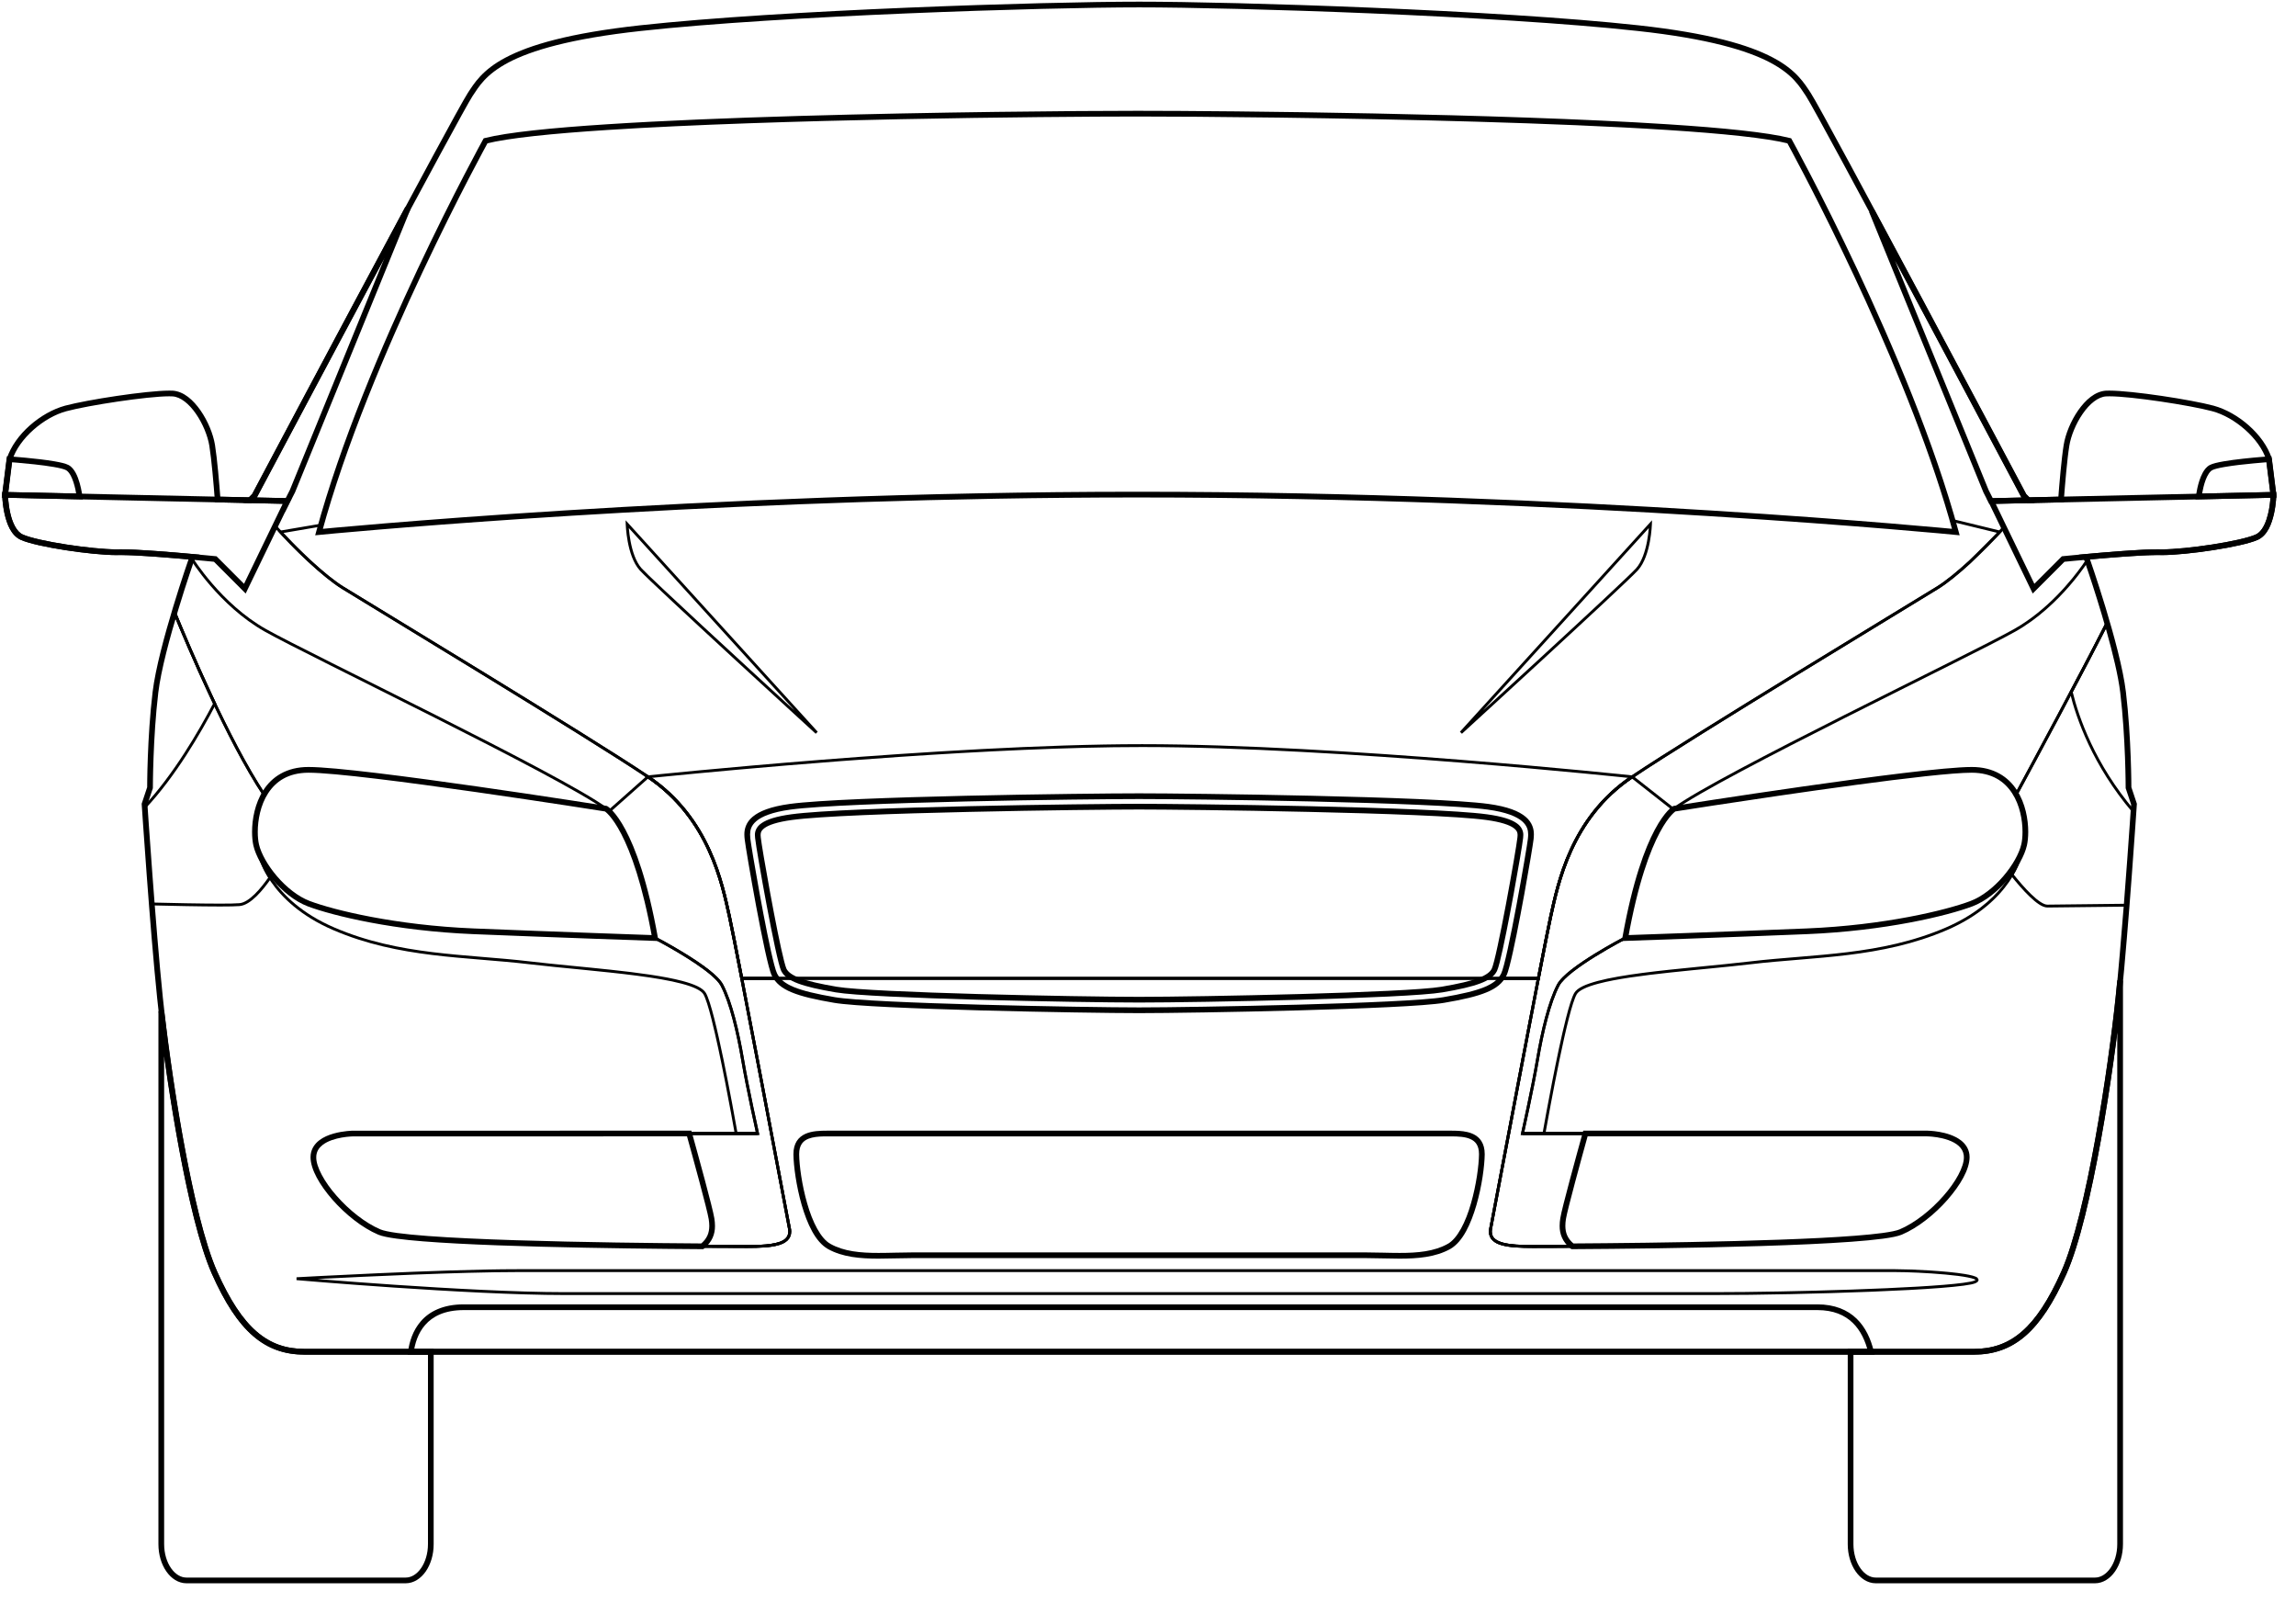 <svg width="106" height="74" viewBox="0 0 106 74" fill="none" xmlns="http://www.w3.org/2000/svg">
<path d="M28.954 24.189L28.905 24.234L37.654 33.862L37.703 33.818L37.748 33.77C37.746 33.769 37.276 33.339 36.56 32.682C34.413 30.714 30.056 26.709 29.626 26.234C29.349 25.93 29.193 25.416 29.112 24.98C29.071 24.761 29.048 24.563 29.035 24.419C29.022 24.275 29.02 24.187 29.02 24.187L28.954 24.189L28.888 24.191C28.891 24.197 28.921 25.642 29.529 26.322C29.827 26.651 31.854 28.532 33.814 30.339C35.773 32.143 37.658 33.867 37.658 33.867L37.752 33.774L28.883 24.013L28.888 24.191L28.954 24.189Z" fill="black"/>
<path d="M76.198 24.189L76.149 24.145L67.4 33.774L67.494 33.867C67.494 33.867 69.379 32.143 71.338 30.339C73.298 28.532 75.325 26.651 75.624 26.322C76.231 25.642 76.26 24.197 76.264 24.191L76.269 24.013L76.149 24.145L76.198 24.189L76.132 24.187C76.132 24.188 76.122 24.543 76.04 24.98C75.959 25.416 75.802 25.93 75.526 26.234C75.241 26.549 73.206 28.439 71.249 30.242C70.27 31.143 69.308 32.026 68.592 32.682C67.876 33.339 67.406 33.769 67.405 33.77L67.449 33.818L67.498 33.862L76.247 24.234L76.198 24.189Z" fill="black"/>
<path d="M98.013 31.954L98.078 31.947C97.973 31.07 97.666 29.862 97.343 28.744L97.297 28.582L97.221 28.732C96.78 29.606 96.181 30.749 95.564 31.911L95.553 31.933L95.558 31.957C95.854 33.166 96.603 35.318 98.444 37.493L98.549 37.617L98.56 37.455C98.574 37.244 98.583 37.124 98.583 37.124L98.583 37.11L98.327 36.342L98.264 36.363H98.33C98.33 36.362 98.331 34.051 98.078 31.947L98.013 31.954L97.947 31.962C98.073 33.009 98.136 34.11 98.167 34.948C98.198 35.787 98.198 36.362 98.198 36.363V36.374L98.454 37.14L98.517 37.119L98.451 37.115C98.451 37.115 98.443 37.235 98.428 37.446L98.494 37.45L98.544 37.408C96.72 35.252 95.978 33.12 95.687 31.926L95.623 31.942L95.681 31.972C96.297 30.81 96.896 29.666 97.339 28.791L97.28 28.761L97.216 28.78C97.539 29.895 97.844 31.101 97.947 31.962L98.013 31.954Z" fill="black"/>
<path d="M8.052 28.253L7.989 28.234C7.615 29.48 7.226 30.934 7.104 31.945C6.852 34.05 6.852 36.36 6.852 36.361H6.918L6.855 36.34L6.6 37.108L6.6 37.121C6.6 37.121 6.603 37.174 6.611 37.272L6.622 37.422L6.725 37.312C8.111 35.832 9.275 33.83 9.968 32.505L9.984 32.476L9.969 32.446C9.143 30.705 8.447 29.048 8.113 28.228L8.042 28.055L7.989 28.234L8.052 28.253L7.991 28.278C8.326 29.099 9.022 30.758 9.85 32.503L9.91 32.475L9.852 32.444C9.162 33.763 8 35.758 6.628 37.222L6.677 37.267L6.742 37.262C6.735 37.165 6.732 37.113 6.732 37.113L6.666 37.117L6.729 37.138L6.984 36.372V36.361C6.984 36.36 6.984 35.785 7.015 34.947C7.047 34.108 7.11 33.007 7.235 31.961C7.355 30.967 7.742 29.515 8.115 28.272L8.052 28.253Z" fill="black"/>
<path d="M95.248 25.801L95.201 25.755L93.899 27.057L92.528 24.223L92.463 24.297C91.557 25.318 90.238 26.561 89.414 27.071C88.037 27.923 78.158 33.89 75.314 35.801C72.448 37.727 71.854 40.818 71.527 42.281C71.198 43.749 68.746 56.737 68.746 56.737L68.745 56.74V56.742L68.738 56.842C68.736 57.185 68.988 57.385 69.348 57.48C69.712 57.579 70.206 57.598 70.771 57.598C71.36 57.598 75.229 57.591 79.14 57.504C81.095 57.46 83.061 57.397 84.633 57.304C86.208 57.211 87.376 57.094 87.778 56.926C88.517 56.614 89.283 55.997 89.87 55.33C90.455 54.661 90.863 53.949 90.866 53.415L90.858 53.294C90.785 52.766 90.296 52.51 89.85 52.384C89.4 52.256 88.973 52.253 88.969 52.253L70.289 52.252V52.318L70.353 52.333C70.354 52.331 70.825 50.222 71.044 48.929C71.262 47.643 71.591 46.268 71.999 45.495C72.188 45.131 72.958 44.581 73.673 44.141C74.031 43.92 74.377 43.722 74.633 43.581C74.889 43.439 75.054 43.354 75.054 43.353L75.083 43.339L75.089 43.306C75.897 38.792 77.004 37.639 77.266 37.425L77.224 37.374L77.261 37.429L77.262 37.428H77.263L77.33 37.379L77.291 37.325L77.308 37.389L77.31 37.389L77.322 37.385L77.332 37.378C78.389 36.606 81.803 34.838 85.204 33.122C88.607 31.405 92.001 29.738 93.044 29.152C95.16 27.959 96.47 25.818 96.474 25.814L96.476 25.81L96.518 25.715L96.563 25.613L96.452 25.623C95.758 25.684 95.241 25.736 95.241 25.736L95.218 25.738L95.201 25.755L95.248 25.801L95.254 25.867C95.255 25.867 95.771 25.815 96.463 25.754L96.457 25.689L96.397 25.662L96.357 25.753L96.417 25.779L96.361 25.745C96.361 25.745 96.281 25.876 96.127 26.093C95.664 26.745 94.538 28.16 92.979 29.037C91.945 29.619 88.548 31.288 85.145 33.005C81.74 34.723 78.333 36.485 77.254 37.272L77.293 37.325L77.277 37.26L77.275 37.261L77.262 37.264L77.188 37.319L77.186 37.32L77.184 37.322L77.182 37.323C76.883 37.571 75.77 38.754 74.96 43.283L75.024 43.295L74.994 43.236C74.993 43.237 74.325 43.583 73.604 44.029C72.882 44.478 72.11 45.011 71.883 45.434C71.461 46.235 71.134 47.613 70.915 48.907C70.805 49.55 70.633 50.399 70.487 51.088C70.343 51.776 70.225 52.303 70.224 52.304L70.206 52.384L88.969 52.385C88.969 52.385 89.07 52.385 89.228 52.402C89.466 52.426 89.826 52.486 90.131 52.625C90.438 52.767 90.683 52.979 90.727 53.312L90.734 53.415C90.737 53.883 90.347 54.59 89.771 55.242C89.196 55.898 88.439 56.505 87.727 56.805C87.375 56.956 86.192 57.082 84.625 57.173C79.917 57.45 71.653 57.466 70.771 57.466C70.21 57.466 69.722 57.445 69.383 57.352C69.042 57.254 68.872 57.11 68.87 56.842L68.876 56.758L68.811 56.75L68.875 56.762C68.875 56.76 69.028 55.95 69.263 54.71C69.969 50.988 71.41 43.405 71.656 42.31C71.983 40.844 72.571 37.802 75.388 35.91C78.225 34.004 88.106 28.036 89.483 27.183C90.33 26.658 91.647 25.414 92.561 24.385L92.512 24.341L92.453 24.369L93.861 27.281L95.294 25.848L95.248 25.801Z" fill="black"/>
<path d="M36.456 56.75L36.52 56.737C36.52 56.737 34.068 43.749 33.739 42.281C33.412 40.818 32.819 37.727 29.952 35.801C27.108 33.89 17.229 27.923 15.852 27.071C15.012 26.552 13.656 25.268 12.749 24.236L12.683 24.162L11.283 27.057L9.965 25.738L9.942 25.736C9.941 25.736 9.467 25.689 8.818 25.631L8.707 25.621L8.788 25.806L8.79 25.81L8.792 25.814C8.796 25.818 10.106 27.959 12.222 29.152C13.265 29.738 16.659 31.405 20.062 33.122C23.463 34.838 26.877 36.606 27.934 37.378L27.944 37.385L27.946 37.386L28.001 37.426L28.002 37.427L28.004 37.428L28.042 37.374L28 37.425C28.262 37.639 29.369 38.792 30.177 43.306L30.183 43.339L30.212 43.353C30.212 43.354 30.377 43.439 30.633 43.581C31.017 43.793 31.603 44.131 32.13 44.487C32.657 44.842 33.126 45.224 33.267 45.495C33.675 46.268 34.004 47.643 34.222 48.929C34.441 50.222 34.913 52.331 34.913 52.333L34.977 52.318V52.252L16.298 52.253C16.294 52.253 15.866 52.256 15.416 52.384C14.969 52.51 14.481 52.766 14.408 53.294L14.4 53.416C14.403 53.95 14.812 54.661 15.396 55.33C15.983 55.997 16.75 56.614 17.488 56.926C17.89 57.094 19.058 57.211 20.634 57.304C25.349 57.582 33.612 57.598 34.495 57.598C35.059 57.598 35.554 57.579 35.917 57.48C36.278 57.385 36.53 57.185 36.528 56.843L36.521 56.742V56.74L36.52 56.737L36.456 56.75L36.39 56.758L36.396 56.843C36.395 56.98 36.351 57.078 36.267 57.16C36.015 57.412 35.336 57.469 34.495 57.466C33.907 57.466 30.038 57.459 26.13 57.372C24.175 57.329 22.21 57.265 20.641 57.173C19.075 57.082 17.891 56.956 17.54 56.805C16.828 56.505 16.07 55.898 15.496 55.243C14.92 54.59 14.529 53.883 14.532 53.416L14.539 53.312C14.595 52.87 15.019 52.634 15.452 52.51C15.666 52.45 15.879 52.418 16.037 52.402C16.195 52.385 16.298 52.385 16.298 52.385L35.059 52.384L35.042 52.304C35.041 52.303 34.924 51.776 34.779 51.088C34.633 50.399 34.461 49.55 34.352 48.907C34.132 47.613 33.805 46.235 33.383 45.434C33.156 45.012 32.385 44.478 31.662 44.029C30.941 43.583 30.273 43.237 30.273 43.236L30.242 43.295L30.307 43.283C29.495 38.754 28.383 37.571 28.084 37.323L28.082 37.322L28.078 37.319L28.04 37.373L28.079 37.32L28.014 37.272L28.004 37.264L27.989 37.26L27.973 37.325L28.012 37.272C26.933 36.485 23.526 34.723 20.122 33.005C16.718 31.288 13.321 29.619 12.287 29.037C11.248 28.452 10.401 27.628 9.815 26.951C9.522 26.612 9.294 26.311 9.139 26.093C8.985 25.876 8.905 25.745 8.905 25.745L8.849 25.779L8.909 25.753L8.873 25.67L8.812 25.696L8.806 25.762C9.455 25.82 9.927 25.867 9.928 25.867L9.935 25.801L9.888 25.848L11.321 27.281L12.759 24.309L12.7 24.28L12.65 24.323C13.565 25.364 14.919 26.648 15.783 27.183C17.16 28.036 27.041 34.004 29.879 35.91C32.695 37.802 33.283 40.844 33.61 42.31C33.774 43.039 34.469 46.655 35.124 50.084C35.45 51.799 35.767 53.469 36.003 54.71C36.12 55.33 36.217 55.843 36.285 56.201C36.353 56.559 36.391 56.762 36.391 56.762L36.456 56.75Z" fill="black"/>
<path d="M91.187 59.163L91.159 59.103C91.09 59.136 90.9 59.176 90.629 59.211C88.724 59.466 82.683 59.641 79.126 59.641C75.058 59.641 30.567 59.641 26.07 59.641C23.824 59.641 20.73 59.469 18.2 59.298C16.934 59.212 15.809 59.126 15 59.062C14.191 58.997 13.7 58.955 13.699 58.954L13.694 59.02L13.697 59.086C13.698 59.086 14.113 59.063 14.791 59.027C16.826 58.923 21.232 58.713 23.893 58.713C27.445 58.713 86.202 58.713 87.492 58.713C88.07 58.713 89.018 58.754 89.819 58.828C90.219 58.864 90.583 58.909 90.843 58.961C90.974 58.986 91.079 59.014 91.145 59.041L91.215 59.077L91.222 59.084L91.239 59.074H91.219L91.222 59.084L91.239 59.074H91.219H91.24L91.222 59.064L91.219 59.074H91.24L91.222 59.064L91.209 59.075L91.159 59.103L91.187 59.163L91.215 59.223L91.306 59.166L91.351 59.074L91.297 58.974C91.196 58.897 90.994 58.852 90.708 58.802C89.856 58.662 88.313 58.582 87.492 58.581C86.202 58.581 27.445 58.581 23.893 58.581C20.337 58.581 13.69 58.954 13.69 58.954L13.688 59.085C13.689 59.085 21.566 59.773 26.07 59.773C30.567 59.773 75.058 59.773 79.126 59.773C81.161 59.773 84.005 59.716 86.427 59.619C87.638 59.571 88.743 59.513 89.589 59.447C90.013 59.413 90.371 59.379 90.647 59.342C90.924 59.305 91.112 59.269 91.215 59.223L91.187 59.163ZM98.26 36.362H98.326C98.326 36.361 98.327 34.051 98.074 31.946C97.969 31.07 97.662 29.862 97.339 28.743L97.293 28.582L97.217 28.732C96.06 31.02 93.829 35.154 93.02 36.647L93.003 36.679L93.021 36.71C93.326 37.248 93.434 37.891 93.434 38.4C93.434 38.632 93.412 38.836 93.377 38.986C93.349 39.111 93.3 39.248 93.238 39.39L93.197 39.482H93.299V39.416L93.234 39.403C93.234 39.404 93.228 39.434 93.211 39.493C93.091 39.912 92.448 41.685 89.825 42.813C86.817 44.105 83.766 44.025 80.807 44.374C79.332 44.549 77.433 44.697 75.84 44.904C75.043 45.009 74.323 45.128 73.769 45.275C73.215 45.424 72.824 45.587 72.678 45.829C72.565 46.026 72.437 46.445 72.296 46.995C71.876 48.642 71.373 51.426 71.215 52.309L71.28 52.321V52.255H70.29V52.386L88.97 52.388C88.97 52.388 89.072 52.388 89.23 52.404C89.468 52.429 89.827 52.488 90.133 52.628C90.44 52.769 90.685 52.982 90.729 53.315L90.736 53.418C90.738 53.886 90.348 54.592 89.772 55.245C89.198 55.9 88.44 56.507 87.728 56.808C87.376 56.959 86.193 57.085 84.627 57.175C79.919 57.452 71.655 57.469 70.772 57.468C70.212 57.469 69.724 57.448 69.385 57.355C69.044 57.257 68.874 57.112 68.872 56.845L68.878 56.761L68.812 56.753L68.877 56.765C68.877 56.763 68.963 56.307 69.106 55.554C69.534 53.294 70.467 48.373 71.088 45.172L71.103 45.094H69.284L69.264 45.12C68.936 45.569 68.197 45.828 66.644 46.092C64.927 46.386 55.082 46.565 52.589 46.565C50.097 46.565 40.252 46.386 38.535 46.092C36.981 45.828 36.242 45.569 35.914 45.12L35.895 45.094H34.165L34.181 45.172C34.595 47.306 35.147 50.205 35.596 52.569C35.821 53.752 36.02 54.801 36.162 55.554C36.305 56.307 36.391 56.763 36.391 56.765L36.456 56.753L36.391 56.761L36.397 56.845C36.395 56.983 36.351 57.08 36.267 57.163C36.016 57.415 35.336 57.472 34.496 57.468C33.907 57.468 30.039 57.462 26.13 57.375C24.176 57.331 22.211 57.268 20.641 57.175C19.075 57.085 17.892 56.959 17.54 56.808C16.828 56.507 16.071 55.9 15.496 55.246C14.92 54.593 14.529 53.886 14.533 53.419L14.539 53.315V53.315C14.596 52.873 15.019 52.636 15.452 52.513C15.667 52.452 15.879 52.421 16.038 52.404C16.196 52.388 16.298 52.388 16.299 52.388L34.978 52.386V52.255H33.988V52.321L34.052 52.309C33.948 51.72 33.689 50.286 33.404 48.909C33.261 48.219 33.112 47.544 32.972 46.995C32.831 46.445 32.703 46.026 32.59 45.829C32.443 45.587 32.053 45.424 31.499 45.275C29.838 44.836 26.674 44.636 24.461 44.374C21.502 44.025 18.451 44.105 15.444 42.813C13.944 42.169 13.092 41.314 12.614 40.621C12.375 40.274 12.23 39.968 12.144 39.749C12.101 39.64 12.073 39.553 12.057 39.493C12.04 39.434 12.034 39.404 12.033 39.403L11.969 39.416V39.482H11.97V39.416L11.912 39.448L11.913 39.45L12.031 39.391C11.968 39.248 11.92 39.111 11.891 38.986C11.856 38.836 11.834 38.632 11.834 38.401C11.834 37.891 11.942 37.246 12.248 36.708L12.268 36.672L12.245 36.639C10.596 34.164 8.734 29.752 8.113 28.23L8.042 28.057L7.989 28.236C7.615 29.482 7.226 30.935 7.104 31.946C6.852 34.051 6.852 36.361 6.852 36.362H6.918L6.855 36.342L6.6 37.11L6.6 37.123C6.6 37.123 6.978 42.834 7.314 46.069C7.652 49.307 8.656 56.104 9.839 58.769C11.014 61.421 12.261 62.464 14.056 62.461H91.123C92.917 62.464 94.166 61.421 95.34 58.769C96.523 56.104 97.527 49.307 97.865 46.069C98.201 42.834 98.579 37.123 98.579 37.123L98.58 37.11L98.323 36.342L98.26 36.362L98.198 36.383L98.45 37.14L98.513 37.119L98.447 37.114C98.447 37.115 98.424 37.471 98.383 38.057C98.261 39.814 97.985 43.632 97.733 46.055C97.399 49.282 96.388 56.09 95.22 58.715C94.043 61.353 92.855 62.327 91.123 62.329H14.056C12.323 62.327 11.136 61.353 9.959 58.715C8.791 56.09 7.78 49.282 7.445 46.055C7.277 44.44 7.099 42.204 6.962 40.373C6.894 39.457 6.837 38.643 6.796 38.057C6.756 37.471 6.732 37.115 6.732 37.114L6.666 37.119L6.729 37.14L6.984 36.373V36.362C6.984 36.361 6.984 35.786 7.015 34.948C7.047 34.109 7.11 33.009 7.235 31.962C7.355 30.968 7.742 29.516 8.115 28.273L8.052 28.254L7.991 28.28C8.614 29.805 10.475 34.218 12.136 36.712L12.191 36.675L12.133 36.643C11.812 37.209 11.703 37.873 11.702 38.401C11.702 38.641 11.725 38.852 11.762 39.016C11.794 39.151 11.845 39.296 11.911 39.445L11.971 39.418L12.029 39.386L12.028 39.384L12.009 39.35H11.969H11.889L11.904 39.429C11.905 39.441 12.345 41.626 15.392 42.934C18.432 44.239 21.5 44.157 24.446 44.506C25.924 44.68 27.823 44.828 29.411 45.035C30.204 45.139 30.921 45.258 31.465 45.402C32.01 45.543 32.381 45.722 32.476 45.895C32.573 46.061 32.706 46.483 32.844 47.028C33.262 48.666 33.766 51.45 33.923 52.332L33.932 52.386H34.978V52.255L16.298 52.256C16.294 52.256 15.866 52.259 15.416 52.386C14.97 52.513 14.481 52.769 14.409 53.297L14.401 53.419C14.403 53.953 14.812 54.664 15.397 55.333C15.984 55.999 16.75 56.617 17.489 56.929C17.89 57.097 19.059 57.213 20.634 57.307C25.35 57.584 33.612 57.6 34.496 57.6C35.06 57.6 35.554 57.581 35.918 57.482C36.278 57.388 36.53 57.187 36.528 56.845L36.522 56.745V56.743L36.521 56.74C36.521 56.74 35.138 49.416 34.31 45.147L34.245 45.16V45.225H35.861V45.16L35.809 45.199C36.187 45.704 36.957 45.954 38.513 46.222C40.263 46.52 50.087 46.696 52.589 46.697C55.092 46.696 64.917 46.52 66.666 46.222C68.222 45.954 68.992 45.704 69.37 45.199L69.317 45.16V45.225H71.023V45.16L70.959 45.147C70.131 49.416 68.747 56.74 68.747 56.74L68.747 56.742V56.745L68.74 56.845C68.738 57.187 68.989 57.388 69.35 57.482C69.714 57.581 70.208 57.6 70.772 57.6C71.361 57.6 75.231 57.593 79.141 57.507C81.097 57.463 83.062 57.399 84.634 57.307C86.21 57.213 87.378 57.097 87.779 56.929C88.518 56.617 89.285 55.999 89.871 55.332C90.456 54.664 90.864 53.952 90.868 53.418L90.86 53.297C90.787 52.769 90.298 52.513 89.852 52.386C89.402 52.259 88.974 52.256 88.971 52.256L70.29 52.255V52.386H71.336L71.345 52.332C71.45 51.744 71.708 50.311 71.993 48.935C72.136 48.247 72.284 47.573 72.424 47.028C72.562 46.483 72.695 46.061 72.792 45.895C72.886 45.722 73.258 45.543 73.802 45.402C75.438 44.969 78.606 44.767 80.822 44.506C83.768 44.157 86.835 44.239 89.877 42.934C92.923 41.626 93.362 39.441 93.364 39.429L93.379 39.35H93.298V39.416L93.359 39.443C93.423 39.295 93.475 39.151 93.505 39.016C93.543 38.852 93.566 38.64 93.566 38.4C93.565 37.873 93.456 37.211 93.136 36.645L93.078 36.678L93.136 36.709C93.946 35.216 96.176 31.083 97.335 28.791L97.276 28.761L97.213 28.78C97.535 29.895 97.84 31.101 97.944 31.962C98.069 33.009 98.132 34.109 98.163 34.948C98.195 35.786 98.195 36.361 98.195 36.362V36.373L98.198 36.383L98.26 36.362Z" fill="black"/>
<path d="M91.921 23.128L91.923 23.26L93.945 23.216L93.521 22.792L93.428 22.885L93.544 22.823C93.544 22.823 89.474 15.159 86.533 9.682L86.295 9.795L91.569 22.729L91.803 23.188L91.841 23.262L91.923 23.26L91.921 23.128L92.038 23.068L91.809 22.618L86.539 9.695L86.417 9.745L86.301 9.807C87.771 12.545 89.524 15.83 90.909 18.43C91.602 19.731 92.202 20.86 92.629 21.664C93.057 22.468 93.311 22.945 93.311 22.946L93.321 22.964L93.322 22.965L91.918 22.997L91.921 23.128Z" fill="black"/>
<path d="M13.258 23.124L13.126 23.13L13.127 23.152L13.15 23.648L13.622 22.724L18.951 9.658L18.712 9.547C15.765 15.03 11.63 22.819 11.63 22.819L11.746 22.881L11.653 22.787L11.447 22.994L11.229 23.212L13.255 23.256L13.258 23.124L13.261 22.992L11.543 22.955L11.54 23.087L11.633 23.18L11.84 22.974L11.853 22.96L11.863 22.942C11.863 22.941 12.121 22.456 12.555 21.64C13.856 19.193 16.735 13.784 18.945 9.671L18.828 9.609L18.706 9.559L13.382 22.614L13.141 23.086L13.259 23.146L13.391 23.14L13.39 23.118L13.384 22.995L13.261 22.992L13.258 23.124Z" fill="black"/>
<path d="M104.956 22.841L104.953 22.709L91.719 22.999L93.845 27.395L95.344 25.895L95.251 25.802L95.264 25.933C95.266 25.933 96.055 25.855 96.993 25.776C97.929 25.697 99.016 25.618 99.592 25.618L99.711 25.619L99.821 25.621C100.393 25.62 101.305 25.527 102.172 25.393C103.04 25.258 103.849 25.088 104.239 24.915C104.685 24.707 104.872 24.179 104.978 23.721C105.081 23.26 105.087 22.849 105.088 22.843L105.09 22.707L104.953 22.709L104.956 22.841L104.824 22.839C104.824 22.84 104.822 22.935 104.809 23.088C104.789 23.317 104.74 23.67 104.631 23.987C104.524 24.307 104.355 24.577 104.132 24.674C103.8 24.824 102.986 25.001 102.131 25.133C101.275 25.265 100.367 25.357 99.821 25.357L99.718 25.356L99.592 25.355C98.404 25.355 95.24 25.671 95.238 25.671L95.191 25.676L93.921 26.946L92.135 23.254L104.958 22.973L104.956 22.841Z" fill="black"/>
<path d="M104.749 21.196L104.74 21.065C104.739 21.065 104.179 21.103 103.562 21.171C103.254 21.205 102.932 21.246 102.656 21.294C102.379 21.343 102.157 21.392 102.016 21.465C101.87 21.543 101.769 21.677 101.689 21.825C101.451 22.268 101.383 22.893 101.381 22.9L101.363 23.051L105.103 22.968L104.864 21.056L104.74 21.065L104.749 21.196L104.618 21.212L104.805 22.711L101.509 22.783L101.512 22.915L101.643 22.93C101.643 22.93 101.65 22.866 101.669 22.762C101.696 22.607 101.748 22.367 101.829 22.152C101.91 21.935 102.028 21.752 102.139 21.698C102.216 21.655 102.437 21.598 102.702 21.554C103.101 21.484 103.617 21.427 104.031 21.389C104.446 21.349 104.757 21.328 104.758 21.327L104.749 21.196Z" fill="black"/>
<path d="M0.232 22.841L0.229 22.973L13.052 23.254L11.266 26.946L9.997 25.676L9.95 25.671C9.948 25.671 6.784 25.355 5.595 25.355L5.469 25.356L5.365 25.357C4.821 25.357 3.912 25.265 3.056 25.133C2.202 25.001 1.388 24.824 1.056 24.674C0.757 24.548 0.56 24.099 0.466 23.664C0.418 23.448 0.392 23.241 0.379 23.088C0.365 22.935 0.363 22.84 0.363 22.839L0.232 22.841L0.1 22.843C0.1 22.849 0.106 23.26 0.209 23.721C0.315 24.179 0.503 24.707 0.949 24.915C1.339 25.088 2.147 25.258 3.015 25.393C3.882 25.527 4.794 25.62 5.365 25.621L5.476 25.619L5.595 25.618C6.172 25.618 7.258 25.697 8.195 25.776C9.133 25.855 9.922 25.933 9.924 25.933L9.937 25.802L9.844 25.895L11.342 27.395L13.468 22.999L0.098 22.707L0.1 22.843L0.232 22.841Z" fill="black"/>
<path d="M0.434 21.196L0.425 21.327C0.427 21.327 0.982 21.366 1.592 21.433C1.897 21.467 2.215 21.507 2.482 21.554C2.746 21.598 2.967 21.655 3.044 21.698C3.118 21.735 3.196 21.826 3.263 21.95C3.363 22.135 3.435 22.384 3.479 22.583C3.501 22.683 3.517 22.77 3.526 22.833C3.536 22.895 3.541 22.93 3.541 22.93L3.671 22.915L3.675 22.783L0.378 22.711L0.565 21.212L0.434 21.196L0.304 21.18L0.08 22.968L3.82 23.051L3.803 22.9C3.802 22.896 3.769 22.615 3.679 22.299C3.634 22.141 3.575 21.973 3.495 21.825C3.414 21.677 3.313 21.543 3.168 21.465C3.026 21.392 2.804 21.343 2.527 21.294C1.702 21.151 0.446 21.065 0.443 21.065L0.319 21.056L0.304 21.18L0.434 21.196Z" fill="black"/>
<path d="M52.59 46.63V46.762C53.841 46.762 56.924 46.717 59.913 46.636C62.905 46.553 65.788 46.437 66.678 46.285C67.548 46.137 68.173 45.992 68.63 45.803C69.085 45.617 69.379 45.375 69.543 45.044C69.59 44.95 69.635 44.803 69.69 44.597C70.066 43.173 70.76 39.127 70.802 38.732C70.808 38.669 70.815 38.597 70.815 38.517C70.818 38.277 70.746 37.962 70.437 37.702C70.13 37.442 69.611 37.229 68.718 37.106C67.411 36.929 63.981 36.807 60.569 36.729C57.16 36.651 53.777 36.617 52.59 36.617C51.403 36.617 48.02 36.651 44.611 36.729C41.199 36.807 37.769 36.929 36.462 37.106C35.569 37.229 35.05 37.442 34.743 37.702C34.434 37.962 34.363 38.276 34.365 38.516C34.365 38.596 34.372 38.669 34.379 38.732C34.402 38.962 34.639 40.372 34.907 41.815C35.042 42.535 35.185 43.261 35.312 43.845C35.376 44.137 35.436 44.393 35.49 44.597C35.545 44.803 35.59 44.95 35.637 45.045C35.801 45.375 36.095 45.617 36.55 45.803C37.007 45.992 37.632 46.137 38.502 46.285C39.392 46.437 42.276 46.553 45.267 46.636C48.256 46.717 51.339 46.762 52.59 46.762V46.63V46.498C51.343 46.498 48.261 46.453 45.274 46.372C42.291 46.291 39.39 46.171 38.547 46.026C37.684 45.878 37.072 45.734 36.651 45.56C36.228 45.384 36.004 45.188 35.873 44.926C35.844 44.873 35.797 44.727 35.745 44.53C35.376 43.141 34.676 39.063 34.641 38.705V38.705C34.635 38.645 34.629 38.581 34.629 38.516C34.632 38.318 34.672 38.113 34.914 37.903C35.159 37.693 35.632 37.485 36.498 37.367C37.772 37.194 41.211 37.071 44.617 36.992C48.024 36.914 51.407 36.88 52.59 36.88C53.773 36.88 57.156 36.914 60.564 36.992C63.969 37.071 67.409 37.194 68.682 37.367C69.549 37.485 70.021 37.693 70.266 37.903C70.509 38.114 70.549 38.319 70.552 38.517C70.552 38.582 70.546 38.645 70.539 38.705L70.54 38.705C70.519 38.906 70.281 40.332 70.013 41.767C69.879 42.485 69.737 43.209 69.61 43.788C69.547 44.078 69.487 44.332 69.435 44.53C69.383 44.727 69.335 44.873 69.308 44.926C69.176 45.188 68.952 45.384 68.529 45.56C68.108 45.734 67.496 45.878 66.633 46.026C65.79 46.171 62.889 46.291 59.906 46.372C56.92 46.453 53.837 46.498 52.59 46.498V46.63Z" fill="black"/>
<path d="M52.589 46.142V46.01C51.189 46.01 48.101 45.962 45.16 45.881C42.223 45.799 39.419 45.68 38.628 45.544C37.849 45.411 37.3 45.283 36.931 45.144C36.559 45.005 36.381 44.859 36.306 44.707L36.188 44.765L36.307 44.708C36.286 44.667 36.244 44.533 36.198 44.352C35.867 43.067 35.175 39.157 35.123 38.653L35.115 38.541C35.12 38.432 35.132 38.339 35.314 38.207C35.499 38.078 35.873 37.94 36.563 37.847C37.838 37.672 41.324 37.55 44.744 37.474C48.166 37.396 51.531 37.363 52.589 37.363C53.647 37.363 57.013 37.396 60.434 37.474C63.855 37.55 67.341 37.672 68.616 37.847C69.305 37.94 69.679 38.078 69.864 38.207C70.046 38.339 70.058 38.432 70.063 38.541L70.055 38.653C70.027 38.938 69.787 40.344 69.527 41.728C69.397 42.421 69.26 43.11 69.142 43.657C69.083 43.93 69.028 44.168 68.981 44.351C68.935 44.533 68.892 44.667 68.872 44.708L68.99 44.766L68.872 44.707C68.797 44.859 68.62 45.005 68.248 45.144C67.879 45.284 67.329 45.411 66.551 45.544C65.759 45.68 62.955 45.799 60.018 45.881C57.078 45.962 53.989 46.01 52.589 46.01V46.142V46.273C53.994 46.273 57.083 46.226 60.025 46.144C62.972 46.061 65.757 45.946 66.595 45.804C67.382 45.67 67.942 45.541 68.341 45.391C68.738 45.242 68.986 45.067 69.108 44.824L69.109 44.823C69.149 44.739 69.187 44.607 69.237 44.417C69.574 43.1 70.261 39.221 70.318 38.68C70.321 38.641 70.327 38.594 70.327 38.541C70.331 38.379 70.262 38.155 70.014 37.99C69.768 37.822 69.361 37.683 68.652 37.585C67.343 37.407 63.867 37.287 60.441 37.21C57.016 37.132 53.651 37.1 52.589 37.1C51.528 37.1 48.163 37.132 44.738 37.21C41.312 37.287 37.836 37.407 36.527 37.585C35.817 37.683 35.411 37.822 35.164 37.99C34.916 38.155 34.847 38.38 34.852 38.541C34.852 38.595 34.857 38.642 34.861 38.68C34.894 38.992 35.131 40.386 35.393 41.777C35.524 42.472 35.66 43.163 35.779 43.714C35.839 43.989 35.894 44.229 35.942 44.417C35.991 44.607 36.03 44.739 36.069 44.823L36.071 44.825L36.071 44.824C36.193 45.067 36.441 45.242 36.838 45.391C37.237 45.541 37.797 45.67 38.583 45.804C39.421 45.946 42.207 46.061 45.153 46.144C48.096 46.226 51.184 46.273 52.589 46.273V46.142Z" fill="black"/>
<path d="M66.776 52.319V52.187H38.4C38.333 52.187 38.262 52.187 38.189 52.187C37.866 52.188 37.495 52.195 37.182 52.334C37.026 52.404 36.884 52.511 36.784 52.667C36.685 52.823 36.63 53.023 36.631 53.267L36.631 53.293L36.763 53.29L36.631 53.291C36.639 53.822 36.76 54.742 37.011 55.616C37.267 56.487 37.636 57.314 38.22 57.648C38.905 58.028 39.715 58.093 40.56 58.094C41.068 58.094 41.589 58.069 42.107 58.069H63.069C63.587 58.069 64.109 58.094 64.616 58.094C65.46 58.093 66.27 58.028 66.957 57.648C67.54 57.314 67.909 56.487 68.164 55.616C68.416 54.742 68.537 53.822 68.545 53.291V53.267C68.545 53.023 68.491 52.823 68.391 52.667C68.241 52.432 68 52.312 67.75 52.252C67.498 52.192 67.229 52.187 66.987 52.187C66.913 52.187 66.843 52.187 66.776 52.187V52.319V52.451C66.844 52.451 66.915 52.451 66.987 52.451C67.303 52.45 67.645 52.465 67.885 52.575C68.006 52.629 68.1 52.703 68.169 52.809C68.237 52.916 68.281 53.06 68.281 53.267V53.288C68.275 53.785 68.156 54.697 67.911 55.542C67.671 56.39 67.287 57.17 66.829 57.417C66.212 57.761 65.448 57.831 64.616 57.83C64.117 57.831 63.595 57.806 63.069 57.806H42.107C41.581 57.806 41.059 57.831 40.56 57.83C39.728 57.831 38.964 57.761 38.348 57.417C37.889 57.17 37.505 56.39 37.265 55.542C37.02 54.697 36.901 53.785 36.895 53.288V53.285V53.267C36.895 53.06 36.939 52.916 37.007 52.809C37.108 52.651 37.273 52.561 37.487 52.509C37.7 52.457 37.952 52.45 38.189 52.451C38.261 52.451 38.332 52.451 38.4 52.451H66.776V52.319Z" fill="black"/>
<path d="M90.792 53.303L90.923 53.285C90.886 53.003 90.73 52.787 90.533 52.635C89.942 52.184 88.98 52.19 88.969 52.186L73.095 52.185L73.068 52.282C72.919 52.819 72.68 53.686 72.469 54.477C72.257 55.27 72.074 55.979 72.034 56.229C72.016 56.346 72.004 56.464 72.004 56.581C72.001 56.954 72.134 57.328 72.51 57.627L72.547 57.656H72.594C74.687 57.644 78.169 57.609 81.284 57.512C82.842 57.464 84.308 57.4 85.463 57.315C86.04 57.273 86.54 57.225 86.936 57.172C87.335 57.118 87.624 57.061 87.803 56.986C88.555 56.667 89.326 56.045 89.918 55.372C90.508 54.696 90.925 53.982 90.931 53.414L90.923 53.285L90.792 53.303L90.661 53.32L90.667 53.414C90.673 53.849 90.292 54.553 89.72 55.198C89.151 55.847 88.399 56.449 87.7 56.743C87.572 56.799 87.288 56.859 86.901 56.911C84.176 57.279 76.25 57.371 72.592 57.393L72.593 57.524L72.675 57.422C72.359 57.163 72.271 56.899 72.268 56.581C72.268 56.481 72.277 56.378 72.294 56.27C72.328 56.054 72.512 55.333 72.723 54.545C72.934 53.755 73.173 52.889 73.322 52.352L73.195 52.317V52.449L88.968 52.45L89.035 52.452C89.19 52.459 89.591 52.493 89.952 52.623C90.132 52.688 90.302 52.776 90.428 52.891C90.553 53.006 90.637 53.141 90.661 53.32L90.792 53.303Z" fill="black"/>
<path d="M14.475 53.304L14.344 53.286L14.336 53.416C14.342 53.984 14.759 54.698 15.348 55.374C15.941 56.047 16.712 56.669 17.464 56.988C17.64 57.061 17.921 57.117 18.307 57.17C20.992 57.538 28.649 57.632 32.422 57.656H32.47L32.506 57.627C32.881 57.328 33.013 56.955 33.009 56.583C33.009 56.465 32.998 56.348 32.979 56.231V56.23C32.939 55.981 32.757 55.272 32.545 54.479C32.333 53.687 32.094 52.82 31.945 52.283L31.918 52.187L16.299 52.188H16.298C16.291 52.188 15.86 52.191 15.4 52.321C15.169 52.386 14.931 52.483 14.734 52.636C14.537 52.788 14.381 53.005 14.344 53.287V53.286L14.475 53.304L14.606 53.321C14.633 53.117 14.738 52.969 14.895 52.845C15.131 52.66 15.485 52.556 15.779 52.505C15.926 52.479 16.057 52.465 16.152 52.459C16.246 52.451 16.3 52.451 16.3 52.451H16.299L31.818 52.45V52.318L31.691 52.354C31.84 52.891 32.079 53.757 32.29 54.547C32.501 55.334 32.685 56.055 32.719 56.272L32.719 56.271C32.736 56.38 32.746 56.483 32.746 56.583C32.743 56.901 32.654 57.164 32.341 57.422L32.423 57.524L32.424 57.393C30.27 57.379 26.845 57.341 23.81 57.244C22.292 57.196 20.871 57.132 19.757 57.049C19.2 57.008 18.72 56.961 18.343 56.91C17.968 56.858 17.692 56.799 17.567 56.745C16.868 56.451 16.116 55.849 15.547 55.2C14.975 54.555 14.594 53.85 14.6 53.416L14.605 53.321H14.606L14.475 53.304Z" fill="black"/>
<path d="M27.976 37.326L27.911 37.441L27.922 37.421L27.91 37.44L27.911 37.441L27.922 37.421L27.91 37.44C27.939 37.456 29.212 38.284 30.113 43.319L30.243 43.296L30.247 43.165C30.244 43.164 29.051 43.123 27.405 43.064C25.759 43.005 23.662 42.927 21.863 42.853C18.278 42.706 15.425 42.01 14.303 41.587C13.764 41.384 13.22 40.946 12.792 40.447C12.364 39.949 12.051 39.389 11.956 38.97C11.922 38.825 11.9 38.625 11.9 38.397C11.9 37.857 12.024 37.162 12.378 36.617C12.733 36.073 13.298 35.668 14.242 35.665C15.412 35.664 18.854 36.112 21.985 36.56C23.552 36.784 25.045 37.008 26.146 37.176C27.246 37.344 27.953 37.456 27.955 37.457L27.976 37.326L27.996 37.196C27.996 37.196 25.159 36.747 22.022 36.299C18.883 35.851 15.457 35.402 14.242 35.401C13.218 35.398 12.545 35.866 12.156 36.474C11.765 37.082 11.637 37.819 11.637 38.397C11.637 38.642 11.66 38.858 11.698 39.029C11.811 39.514 12.143 40.094 12.592 40.619C13.043 41.142 13.61 41.607 14.21 41.834C15.371 42.27 18.236 42.967 21.852 43.116C25.453 43.264 30.238 43.428 30.238 43.428L30.401 43.434L30.372 43.273C29.435 38.042 28.094 37.244 28.041 37.211L28.02 37.2L27.996 37.196L27.976 37.326Z" fill="black"/>
<path d="M77.299 37.326L77.234 37.211C77.18 37.244 75.839 38.042 74.902 43.273L74.873 43.434L75.036 43.428C75.037 43.428 79.822 43.264 83.422 43.116C87.038 42.967 89.903 42.27 91.063 41.834C91.664 41.607 92.232 41.142 92.682 40.619C93.132 40.094 93.463 39.514 93.576 39.029C93.615 38.858 93.637 38.641 93.638 38.396C93.637 37.817 93.509 37.081 93.118 36.474C92.729 35.866 92.056 35.398 91.032 35.401C89.817 35.402 86.391 35.851 83.252 36.299C80.116 36.747 77.278 37.196 77.278 37.196L77.255 37.2L77.234 37.211L77.299 37.326L77.319 37.457C77.321 37.456 78.028 37.344 79.129 37.176C80.78 36.924 83.313 36.546 85.656 36.231C87.997 35.916 90.156 35.664 91.032 35.665C91.976 35.668 92.541 36.073 92.896 36.617C93.25 37.161 93.375 37.856 93.374 38.396C93.374 38.624 93.352 38.825 93.318 38.97C93.223 39.389 92.911 39.949 92.482 40.447C92.054 40.946 91.51 41.384 90.97 41.587C89.85 42.01 86.996 42.706 83.411 42.853C81.612 42.927 79.516 43.005 77.87 43.064C76.224 43.123 75.03 43.164 75.027 43.165L75.032 43.296L75.162 43.319C75.627 40.722 76.19 39.242 76.632 38.418C76.852 38.006 77.042 37.758 77.173 37.615C77.239 37.543 77.289 37.498 77.323 37.471L77.358 37.445L77.365 37.44L77.353 37.421L77.364 37.441L77.365 37.44L77.353 37.421L77.364 37.441L77.299 37.326Z" fill="black"/>
<path d="M52.512 22.829V22.961C62.601 22.961 72.045 23.393 78.966 23.825C82.425 24.041 85.255 24.257 87.22 24.419C88.202 24.5 88.967 24.567 89.488 24.614C90.008 24.662 90.281 24.688 90.282 24.689L90.472 24.707L90.422 24.523C88.212 16.377 82.723 6.44 82.721 6.435L82.693 6.385L82.638 6.371C81.591 6.107 79.553 5.901 76.979 5.735C69.262 5.236 56.774 5.114 52.512 5.114C49.671 5.114 43.173 5.169 36.87 5.352C33.719 5.444 30.616 5.568 28.044 5.735C25.47 5.901 23.432 6.107 22.386 6.371L22.33 6.385L22.302 6.435C22.301 6.44 16.811 16.377 14.601 24.523L14.551 24.707L14.741 24.689C14.742 24.688 15.015 24.662 15.535 24.614C19.177 24.284 34.854 22.961 52.512 22.961V22.829V22.697C32.317 22.697 14.718 24.426 14.715 24.426L14.728 24.557L14.856 24.591C15.953 20.544 17.873 16.034 19.518 12.538C20.341 10.791 21.095 9.296 21.643 8.239C21.917 7.711 22.14 7.291 22.294 7.004C22.448 6.717 22.533 6.563 22.533 6.562L22.418 6.499L22.451 6.627C23.456 6.372 25.495 6.163 28.061 5.998C35.764 5.5 48.255 5.378 52.512 5.378C55.35 5.378 61.847 5.432 68.145 5.616C71.295 5.708 74.394 5.832 76.962 5.998C79.528 6.163 81.568 6.372 82.573 6.627L82.605 6.499L82.49 6.562C82.49 6.563 82.575 6.717 82.729 7.004C83.808 9.013 88.247 17.507 90.168 24.591L90.295 24.557L90.308 24.426C90.306 24.426 72.706 22.697 52.512 22.697V22.829Z" fill="black"/>
<path d="M86.379 62.392L86.507 62.361C86.371 61.806 86.132 61.268 85.715 60.864C85.298 60.461 84.704 60.203 83.9 60.204C81.462 60.204 24.145 60.204 21.412 60.204C20.451 60.203 19.821 60.534 19.434 60.977C19.046 61.42 18.896 61.959 18.839 62.374L18.818 62.523H86.547L86.507 62.361L86.379 62.392V62.26H18.97V62.392L19.101 62.41C19.153 62.026 19.293 61.537 19.632 61.151C19.972 60.767 20.509 60.47 21.412 60.468C24.145 60.468 81.462 60.468 83.9 60.468C84.65 60.469 85.163 60.7 85.531 61.054C85.9 61.409 86.123 61.899 86.251 62.423L86.379 62.392Z" fill="black"/>
<path d="M104.756 21.196L104.882 21.156C104.523 20.044 103.321 19.031 102.196 18.724C101.154 18.446 98.44 18.03 97.385 18.029C97.325 18.029 97.27 18.03 97.221 18.032C96.713 18.067 96.278 18.46 95.938 18.947C95.599 19.436 95.356 20.033 95.275 20.533C95.171 21.173 95.075 22.331 95.02 23.045L95.151 23.054L95.149 22.923L93.699 22.954L93.534 22.789L93.44 22.881L93.557 22.82C93.557 22.82 91.216 18.411 88.801 13.892C87.594 11.633 86.368 9.345 85.408 7.568C84.927 6.679 84.513 5.918 84.201 5.35C83.887 4.782 83.679 4.414 83.598 4.292C83.309 3.856 82.944 3.229 81.844 2.653C80.745 2.074 78.914 1.527 75.652 1.169C69.132 0.454 56.97 0.077 52.597 0.077C48.224 0.077 36.062 0.454 29.543 1.169C26.279 1.527 24.449 2.074 23.349 2.653C22.25 3.229 21.884 3.856 21.596 4.292C21.515 4.414 21.307 4.782 20.993 5.35C18.806 9.319 11.638 22.819 11.638 22.82L11.754 22.881L11.661 22.788L11.495 22.954L10.05 22.923L10.048 23.054L10.179 23.045C10.125 22.331 10.028 21.173 9.925 20.533C9.843 20.033 9.6 19.436 9.261 18.947C8.921 18.46 8.486 18.067 7.979 18.032C7.929 18.03 7.874 18.029 7.814 18.029C6.759 18.03 4.045 18.446 3.004 18.724C1.878 19.031 0.677 20.044 0.317 21.156L0.313 21.168L0.105 22.833V22.842C0.105 22.847 0.112 23.259 0.215 23.72C0.321 24.178 0.508 24.705 0.955 24.913C1.344 25.086 2.153 25.256 3.021 25.392C3.888 25.526 4.8 25.619 5.371 25.619L5.481 25.618L5.601 25.617C6.335 25.616 7.888 25.744 8.918 25.837L8.93 25.705L8.836 25.612L8.764 25.685L8.742 25.707L8.732 25.735C8.731 25.74 7.303 29.806 7.046 31.935C6.793 34.045 6.794 36.356 6.794 36.359H6.926L6.8 36.317L6.54 37.098L6.542 37.124C6.542 37.125 6.919 42.835 7.256 46.072C7.425 47.692 7.761 50.203 8.202 52.642C8.645 55.083 9.189 57.446 9.786 58.792C10.379 60.124 10.984 61.054 11.678 61.657C12.372 62.26 13.157 62.525 14.063 62.523H91.13C92.037 62.525 92.822 62.26 93.516 61.657C94.21 61.054 94.816 60.124 95.408 58.792C96.005 57.446 96.549 55.083 96.991 52.642C97.433 50.203 97.769 47.692 97.937 46.072C98.274 42.835 98.652 37.125 98.652 37.124L98.654 37.098L98.394 36.317L98.268 36.359H98.4C98.4 36.356 98.4 34.045 98.147 31.935C97.891 29.806 96.462 25.74 96.461 25.735L96.451 25.707L96.358 25.613L96.265 25.706L96.276 25.837C97.306 25.744 98.864 25.616 99.597 25.617L99.717 25.618L99.827 25.619C100.399 25.619 101.311 25.526 102.178 25.392C103.046 25.256 103.855 25.086 104.245 24.913C104.691 24.705 104.878 24.178 104.984 23.72C105.087 23.259 105.093 22.847 105.094 22.842V22.833L104.885 21.168L104.882 21.156L104.756 21.196L104.625 21.212L104.831 22.856L104.962 22.84L104.83 22.838C104.83 22.838 104.828 22.934 104.815 23.087C104.795 23.316 104.746 23.668 104.637 23.986C104.53 24.305 104.361 24.575 104.137 24.672C103.806 24.823 102.992 25 102.137 25.131C101.281 25.264 100.373 25.356 99.827 25.356L99.724 25.354L99.597 25.353C98.84 25.353 97.287 25.481 96.252 25.575L95.972 25.601L96.244 25.872L96.337 25.779L96.213 25.823C96.213 25.823 96.302 26.076 96.439 26.49C96.852 27.729 97.701 30.416 97.886 31.967C98.011 33.011 98.073 34.11 98.105 34.947C98.136 35.785 98.136 36.358 98.136 36.359V36.381L98.396 37.157L98.521 37.115L98.389 37.107C98.389 37.107 98.366 37.463 98.325 38.049C98.203 39.806 97.927 43.624 97.675 46.045C97.508 47.657 97.172 50.164 96.732 52.596C96.293 55.026 95.745 57.386 95.167 58.685C94.584 59.998 93.992 60.895 93.343 61.458C92.693 62.02 91.987 62.259 91.13 62.26H14.063C13.206 62.259 12.501 62.02 11.851 61.458C11.201 60.895 10.611 59.998 10.027 58.685C9.449 57.386 8.901 55.026 8.462 52.596C8.022 50.164 7.686 47.657 7.518 46.045C7.351 44.431 7.173 42.196 7.036 40.365C6.968 39.449 6.91 38.635 6.869 38.049C6.829 37.463 6.805 37.107 6.805 37.107L6.674 37.115L6.799 37.157L7.058 36.381V36.359C7.058 36.358 7.058 35.785 7.089 34.947C7.12 34.11 7.183 33.011 7.308 31.967C7.431 30.934 7.85 29.393 8.238 28.116C8.431 27.477 8.617 26.903 8.755 26.49C8.892 26.076 8.981 25.823 8.981 25.823L8.857 25.779L8.95 25.872L9.023 25.799L9.222 25.599L8.942 25.574C7.908 25.481 6.358 25.353 5.601 25.353L5.474 25.354L5.371 25.356C4.826 25.356 3.918 25.264 3.062 25.131C2.207 25 1.393 24.823 1.062 24.672C0.763 24.547 0.565 24.098 0.472 23.662C0.424 23.447 0.398 23.239 0.384 23.087C0.371 22.934 0.369 22.838 0.369 22.838L0.237 22.84L0.368 22.856L0.574 21.212L0.443 21.196L0.568 21.236C0.878 20.241 2.039 19.251 3.072 18.979C4.073 18.709 6.812 18.29 7.814 18.292C7.87 18.292 7.92 18.294 7.963 18.296C8.329 18.313 8.729 18.639 9.044 19.097C9.36 19.551 9.592 20.124 9.664 20.575C9.765 21.195 9.863 22.355 9.916 23.064L9.925 23.184L11.601 23.221L11.848 22.975L11.861 22.961L11.871 22.943C11.871 22.943 12.017 22.668 12.274 22.184C13.174 20.49 15.432 16.244 17.53 12.325C18.579 10.365 19.587 8.487 20.366 7.051C20.755 6.334 21.086 5.726 21.337 5.274C21.586 4.824 21.757 4.524 21.815 4.438C22.113 3.993 22.42 3.444 23.472 2.886C24.524 2.332 26.326 1.787 29.572 1.431C36.069 0.718 48.237 0.34 52.597 0.34C56.958 0.34 69.126 0.718 75.623 1.431C78.868 1.787 80.669 2.332 81.721 2.886C82.774 3.444 83.08 3.993 83.379 4.438C83.445 4.537 83.658 4.913 83.969 5.478C85.062 7.459 87.4 11.826 89.466 15.697C90.499 17.633 91.463 19.444 92.17 20.772C92.876 22.099 93.323 22.942 93.324 22.943L93.333 22.961L93.552 23.18L93.592 23.221L95.274 23.184L95.283 23.065C95.337 22.355 95.434 21.195 95.535 20.575C95.607 20.124 95.839 19.551 96.155 19.097C96.47 18.639 96.87 18.313 97.236 18.296C97.279 18.294 97.329 18.292 97.385 18.292C98.387 18.29 101.126 18.709 102.128 18.979C103.16 19.251 104.322 20.241 104.631 21.236L104.756 21.196Z" fill="black"/>
<path d="M14.056 62.393V62.261C13.199 62.26 12.493 62.021 11.844 61.459C11.194 60.896 10.604 60 10.02 58.686C9.476 57.464 8.959 55.301 8.534 53.026C8.108 50.75 7.771 48.356 7.577 46.653L7.314 46.668V71.272C7.314 71.758 7.451 72.201 7.679 72.53C7.907 72.858 8.235 73.078 8.61 73.078H18.728C19.102 73.078 19.43 72.857 19.657 72.53C19.885 72.2 20.021 71.758 20.021 71.272V62.261H14.056V62.393V62.525H19.758V71.272C19.758 71.707 19.633 72.102 19.44 72.379C19.246 72.658 18.993 72.815 18.728 72.814H8.61C8.344 72.815 8.091 72.658 7.896 72.379C7.703 72.102 7.578 71.707 7.578 71.272V46.668H7.446L7.315 46.683C7.51 48.392 7.847 50.79 8.274 53.074C8.702 55.36 9.217 57.527 9.779 58.793C10.371 60.125 10.977 61.056 11.671 61.658C12.364 62.261 13.15 62.526 14.056 62.525V62.393Z" fill="black"/>
<path d="M97.801 46.06L97.669 46.046C97.502 47.659 97.166 50.166 96.726 52.597C96.287 55.027 95.739 57.387 95.161 58.687C94.578 60 93.987 60.896 93.337 61.459C92.687 62.021 91.981 62.26 91.124 62.261H85.305V71.272C85.305 71.758 85.442 72.201 85.67 72.53C85.897 72.858 86.225 73.078 86.6 73.078H96.719C97.093 73.078 97.421 72.857 97.647 72.53C97.875 72.2 98.011 71.758 98.012 71.272V45.259L97.749 45.247C97.722 45.525 97.696 45.794 97.669 46.046L97.801 46.06L97.932 46.074C97.959 45.82 97.985 45.55 98.011 45.271L97.88 45.259H97.748V71.272C97.748 71.707 97.624 72.102 97.431 72.379C97.236 72.658 96.983 72.815 96.719 72.814H86.6C86.335 72.815 86.082 72.658 85.887 72.379C85.693 72.102 85.568 71.707 85.568 71.272V62.525H91.124C92.031 62.526 92.816 62.261 93.51 61.658C94.204 61.056 94.81 60.125 95.402 58.794C95.999 57.447 96.543 55.084 96.986 52.644C97.427 50.204 97.763 47.694 97.932 46.074L97.801 46.06Z" fill="black"/>
<path d="M90.149 24.025L90.085 24.043C90.135 24.22 90.187 24.398 90.234 24.573L90.298 24.555L90.304 24.489C90.303 24.489 72.705 22.761 52.515 22.761C32.323 22.761 14.725 24.489 14.724 24.489L14.731 24.555L14.794 24.572C14.822 24.468 14.854 24.361 14.883 24.255L14.912 24.155L12.824 24.51L12.906 24.6C13.805 25.581 14.999 26.694 15.789 27.183C17.166 28.036 27.046 34.004 29.884 35.91C32.701 37.802 33.289 40.844 33.616 42.31C33.697 42.672 33.911 43.754 34.185 45.169L34.196 45.223H71.083L71.093 45.169C71.368 43.754 71.581 42.672 71.662 42.31C71.99 40.844 72.578 37.802 75.394 35.91C78.232 34.004 88.112 28.036 89.489 27.183C89.907 26.925 90.436 26.493 90.975 25.998L90.977 25.997L92.346 24.628L92.372 24.599L92.446 24.517L92.339 24.491C92.32 24.486 91.465 24.278 90.164 23.961L90.054 23.934L90.085 24.043L90.149 24.025L90.133 24.089C91.434 24.406 92.288 24.614 92.307 24.619L92.323 24.555L92.274 24.511L92.251 24.537L90.884 25.903L90.931 25.95L90.886 25.901C90.35 26.392 89.825 26.821 89.42 27.071C88.044 27.923 78.165 33.89 75.32 35.8C72.454 37.726 71.861 40.818 71.534 42.281C71.451 42.648 71.238 43.728 70.964 45.144L71.028 45.157V45.091H34.25V45.157L34.315 45.144C34.04 43.728 33.827 42.648 33.744 42.281C33.417 40.818 32.824 37.726 29.958 35.8C27.113 33.89 17.235 27.923 15.857 27.071C15.091 26.597 13.895 25.486 13.003 24.51L12.954 24.555L12.966 24.62L14.831 24.302L14.82 24.237L14.757 24.219C14.727 24.324 14.696 24.432 14.667 24.538L14.643 24.63L14.738 24.621C14.738 24.621 15.012 24.594 15.532 24.547C19.175 24.216 34.853 22.893 52.515 22.893C62.606 22.893 72.05 23.325 78.972 23.757C82.433 23.973 85.263 24.189 87.228 24.351C88.21 24.432 88.976 24.499 89.496 24.547C90.017 24.594 90.29 24.621 90.291 24.621L90.386 24.63L90.362 24.538C90.314 24.362 90.263 24.184 90.212 24.007L90.149 24.025Z" fill="black"/>
<path d="M71.591 42.295L71.527 42.281C71.198 43.749 68.746 56.737 68.746 56.737L68.745 56.74V56.742L68.738 56.842C68.736 57.185 68.988 57.385 69.348 57.48C69.712 57.579 70.206 57.598 70.771 57.598C71.36 57.598 75.229 57.591 79.14 57.504C81.095 57.46 83.061 57.397 84.633 57.304C86.208 57.211 87.376 57.094 87.778 56.926C88.517 56.614 89.283 55.997 89.87 55.33C90.455 54.661 90.863 53.949 90.866 53.415L90.858 53.294C90.785 52.766 90.296 52.51 89.85 52.384C89.4 52.256 88.973 52.253 88.969 52.253L70.289 52.252V52.318L70.353 52.333C70.354 52.331 70.825 50.222 71.044 48.929C71.262 47.643 71.591 46.268 71.999 45.495C72.188 45.131 72.958 44.581 73.673 44.141C74.031 43.92 74.377 43.722 74.633 43.581C74.889 43.439 75.054 43.354 75.054 43.353L75.083 43.339L75.089 43.306C75.897 38.792 77.004 37.639 77.266 37.425L77.224 37.374L77.261 37.429L77.262 37.428L77.264 37.426L77.295 37.403L77.361 37.351L75.354 35.774L75.314 35.801C72.448 37.727 71.854 40.818 71.527 42.281L71.591 42.295L71.656 42.31C71.983 40.844 72.571 37.802 75.388 35.91L75.351 35.855L75.31 35.907L77.213 37.403L77.254 37.351L77.214 37.299L77.186 37.32L77.184 37.322L77.182 37.323C76.883 37.571 75.77 38.754 74.96 43.283L75.024 43.295L74.994 43.236C74.993 43.237 74.325 43.583 73.604 44.029C72.882 44.478 72.11 45.011 71.883 45.434C71.461 46.235 71.134 47.613 70.915 48.907C70.805 49.55 70.633 50.399 70.487 51.088C70.343 51.776 70.225 52.303 70.224 52.304L70.206 52.384L88.969 52.385C88.969 52.385 89.07 52.385 89.228 52.402C89.466 52.426 89.826 52.486 90.131 52.625C90.438 52.767 90.683 52.979 90.727 53.312L90.734 53.415C90.737 53.883 90.347 54.59 89.771 55.242C89.196 55.898 88.439 56.505 87.727 56.805C87.375 56.956 86.192 57.082 84.625 57.173C79.917 57.45 71.653 57.466 70.771 57.466C70.21 57.466 69.722 57.445 69.383 57.352C69.042 57.254 68.872 57.11 68.87 56.842L68.876 56.758L68.811 56.75L68.875 56.762C68.875 56.76 69.028 55.95 69.263 54.71C69.969 50.988 71.41 43.405 71.656 42.31L71.591 42.295Z" fill="black"/>
<path d="M29.914 35.855L29.877 35.91C32.693 37.802 33.281 40.844 33.608 42.31C33.69 42.672 33.904 43.754 34.178 45.169L34.188 45.223H71.076L71.086 45.169C71.36 43.754 71.574 42.672 71.655 42.31C71.983 40.844 72.571 37.802 75.387 35.91L75.537 35.809L75.357 35.79C75.356 35.79 61.807 34.348 52.727 34.348C43.645 34.348 29.908 35.79 29.907 35.79L29.727 35.809L29.877 35.91L29.914 35.855L29.921 35.921C29.923 35.921 30.779 35.831 32.208 35.696C36.496 35.29 45.925 34.479 52.727 34.48C57.261 34.48 62.916 34.84 67.436 35.2C69.697 35.38 71.674 35.56 73.085 35.696C74.497 35.831 75.341 35.921 75.343 35.921L75.35 35.855L75.313 35.8C72.447 37.726 71.854 40.818 71.526 42.281C71.444 42.648 71.231 43.728 70.956 45.144L71.021 45.157V45.091H34.243V45.157L34.308 45.144C34.033 43.728 33.819 42.648 33.737 42.281C33.41 40.818 32.817 37.726 29.951 35.8L29.914 35.855Z" fill="black"/>
<path d="M30.238 43.295L30.208 43.353C30.208 43.354 30.374 43.439 30.629 43.581C31.013 43.793 31.599 44.131 32.126 44.487C32.653 44.842 33.122 45.224 33.263 45.495C33.671 46.268 34 47.643 34.218 48.929C34.437 50.222 34.909 52.331 34.909 52.333L34.974 52.318V52.252L16.294 52.253C16.29 52.253 15.862 52.256 15.412 52.384C14.966 52.51 14.477 52.766 14.404 53.294L14.396 53.416C14.399 53.95 14.808 54.661 15.393 55.33C15.979 55.997 16.746 56.614 17.485 56.926C17.886 57.094 19.055 57.211 20.63 57.304C25.345 57.582 33.608 57.598 34.492 57.598C35.055 57.598 35.55 57.579 35.913 57.48C36.274 57.385 36.526 57.185 36.524 56.843L36.517 56.742V56.74L36.517 56.737C36.517 56.737 34.064 43.749 33.735 42.281C33.408 40.818 32.815 37.727 29.949 35.801L29.906 35.772L28.022 37.445L28.073 37.494C28.429 37.839 29.428 39.143 30.173 43.306L30.179 43.339L30.208 43.353L30.238 43.295L30.303 43.283C29.554 39.105 28.551 37.775 28.165 37.4L28.119 37.447L28.162 37.496L29.955 35.905L29.912 35.855L29.875 35.91C32.691 37.802 33.279 40.844 33.606 42.31C33.77 43.039 34.465 46.655 35.12 50.084C35.447 51.799 35.764 53.469 35.999 54.71C36.117 55.33 36.214 55.843 36.281 56.201C36.349 56.559 36.387 56.762 36.387 56.762L36.452 56.75L36.386 56.758L36.392 56.843C36.391 56.98 36.347 57.078 36.263 57.16C36.011 57.412 35.332 57.469 34.492 57.466C33.903 57.466 30.035 57.459 26.126 57.372C24.171 57.329 22.206 57.265 20.637 57.173C19.071 57.082 17.887 56.956 17.536 56.805C16.824 56.505 16.067 55.898 15.492 55.243C14.916 54.59 14.525 53.883 14.528 53.416L14.535 53.312C14.592 52.87 15.015 52.634 15.448 52.51C15.663 52.45 15.875 52.418 16.033 52.402C16.192 52.385 16.294 52.385 16.294 52.385L35.055 52.384L35.038 52.304C35.038 52.303 34.92 51.776 34.775 51.088C34.629 50.399 34.457 49.55 34.348 48.907C34.128 47.613 33.801 46.235 33.38 45.434C33.152 45.012 32.381 44.478 31.658 44.029C30.937 43.583 30.269 43.237 30.269 43.236L30.238 43.295Z" fill="black"/>
<path d="M98.006 31.953L98.072 31.945C97.967 31.068 97.66 29.86 97.337 28.741L97.29 28.581L97.215 28.73C96.057 31.019 93.826 35.152 93.018 36.645L93 36.677L93.019 36.709C93.323 37.246 93.431 37.889 93.431 38.398C93.431 38.63 93.409 38.834 93.374 38.985C93.346 39.109 93.298 39.246 93.235 39.388L93.195 39.48H93.296V39.414L93.232 39.401L93.215 39.468C93.178 39.602 93.073 39.926 92.83 40.337L92.807 40.376L92.835 40.412C93.091 40.733 93.4 41.097 93.699 41.383C93.999 41.668 94.277 41.882 94.519 41.887C94.892 41.887 96.685 41.865 98.173 41.846L98.233 41.845L98.238 41.785C98.429 39.334 98.576 37.122 98.576 37.121L98.577 37.108L98.321 36.34L98.258 36.361H98.324C98.324 36.36 98.324 34.049 98.072 31.945L98.006 31.953L97.941 31.96C98.067 33.007 98.129 34.108 98.161 34.946C98.192 35.785 98.192 36.36 98.192 36.361V36.372L98.448 37.138L98.51 37.117L98.445 37.113C98.445 37.114 98.408 37.666 98.347 38.525C98.287 39.384 98.202 40.55 98.106 41.775L98.172 41.78L98.171 41.714C96.684 41.733 94.889 41.755 94.519 41.755C94.362 41.76 94.079 41.569 93.79 41.288C93.499 41.009 93.192 40.648 92.939 40.33L92.887 40.371L92.944 40.405C93.278 39.84 93.36 39.433 93.361 39.427L93.377 39.349H93.296V39.414L93.356 39.441C93.421 39.293 93.472 39.149 93.503 39.014C93.54 38.85 93.563 38.638 93.563 38.398C93.562 37.871 93.453 37.209 93.133 36.644L93.076 36.676L93.134 36.708C93.943 35.215 96.173 31.081 97.332 28.789L97.273 28.759L97.21 28.778C97.533 29.893 97.838 31.099 97.941 31.96L98.006 31.953Z" fill="black"/>
<path d="M12.464 40.509L12.52 40.474C12.322 40.164 12.201 39.895 12.128 39.704C12.092 39.609 12.068 39.532 12.053 39.48C12.039 39.429 12.033 39.403 12.033 39.402L11.969 39.416V39.482H11.97V39.416L11.912 39.448L11.913 39.45L12.031 39.391C11.968 39.248 11.92 39.111 11.891 38.986C11.856 38.836 11.834 38.632 11.834 38.401C11.834 37.891 11.942 37.246 12.248 36.708L12.268 36.672L12.245 36.639C10.596 34.164 8.734 29.751 8.113 28.23L8.042 28.057L7.989 28.236C7.615 29.482 7.226 30.935 7.104 31.946C6.852 34.051 6.852 36.361 6.852 36.362H6.918L6.855 36.342L6.6 37.11L6.6 37.123C6.6 37.123 6.745 39.301 6.934 41.728L6.939 41.787L6.998 41.789C7.959 41.812 9.267 41.84 10.165 41.84C10.572 41.84 10.893 41.834 11.064 41.82C11.33 41.796 11.594 41.609 11.845 41.366C12.095 41.123 12.329 40.819 12.518 40.547L12.543 40.511L12.52 40.474L12.464 40.509L12.409 40.472C12.223 40.74 11.993 41.038 11.753 41.272C11.513 41.507 11.262 41.672 11.053 41.688C10.892 41.702 10.57 41.708 10.165 41.708C9.27 41.708 7.961 41.681 7.001 41.657L7 41.723L7.065 41.718C6.971 40.505 6.888 39.354 6.827 38.506C6.768 37.658 6.732 37.115 6.732 37.114L6.666 37.118L6.729 37.14L6.984 36.373V36.362C6.984 36.361 6.984 35.786 7.015 34.948C7.047 34.109 7.11 33.009 7.235 31.962C7.355 30.968 7.742 29.516 8.115 28.273L8.052 28.254L7.991 28.28C8.614 29.805 10.475 34.218 12.136 36.712L12.191 36.675L12.133 36.643C11.812 37.209 11.703 37.873 11.702 38.401C11.702 38.64 11.725 38.852 11.762 39.016C11.794 39.151 11.845 39.296 11.911 39.445L11.971 39.418L12.029 39.386L12.028 39.384L12.009 39.35H11.969H11.888L11.904 39.429C11.906 39.435 12.004 39.909 12.408 40.545L12.464 40.509Z" fill="black"/>
</svg>
